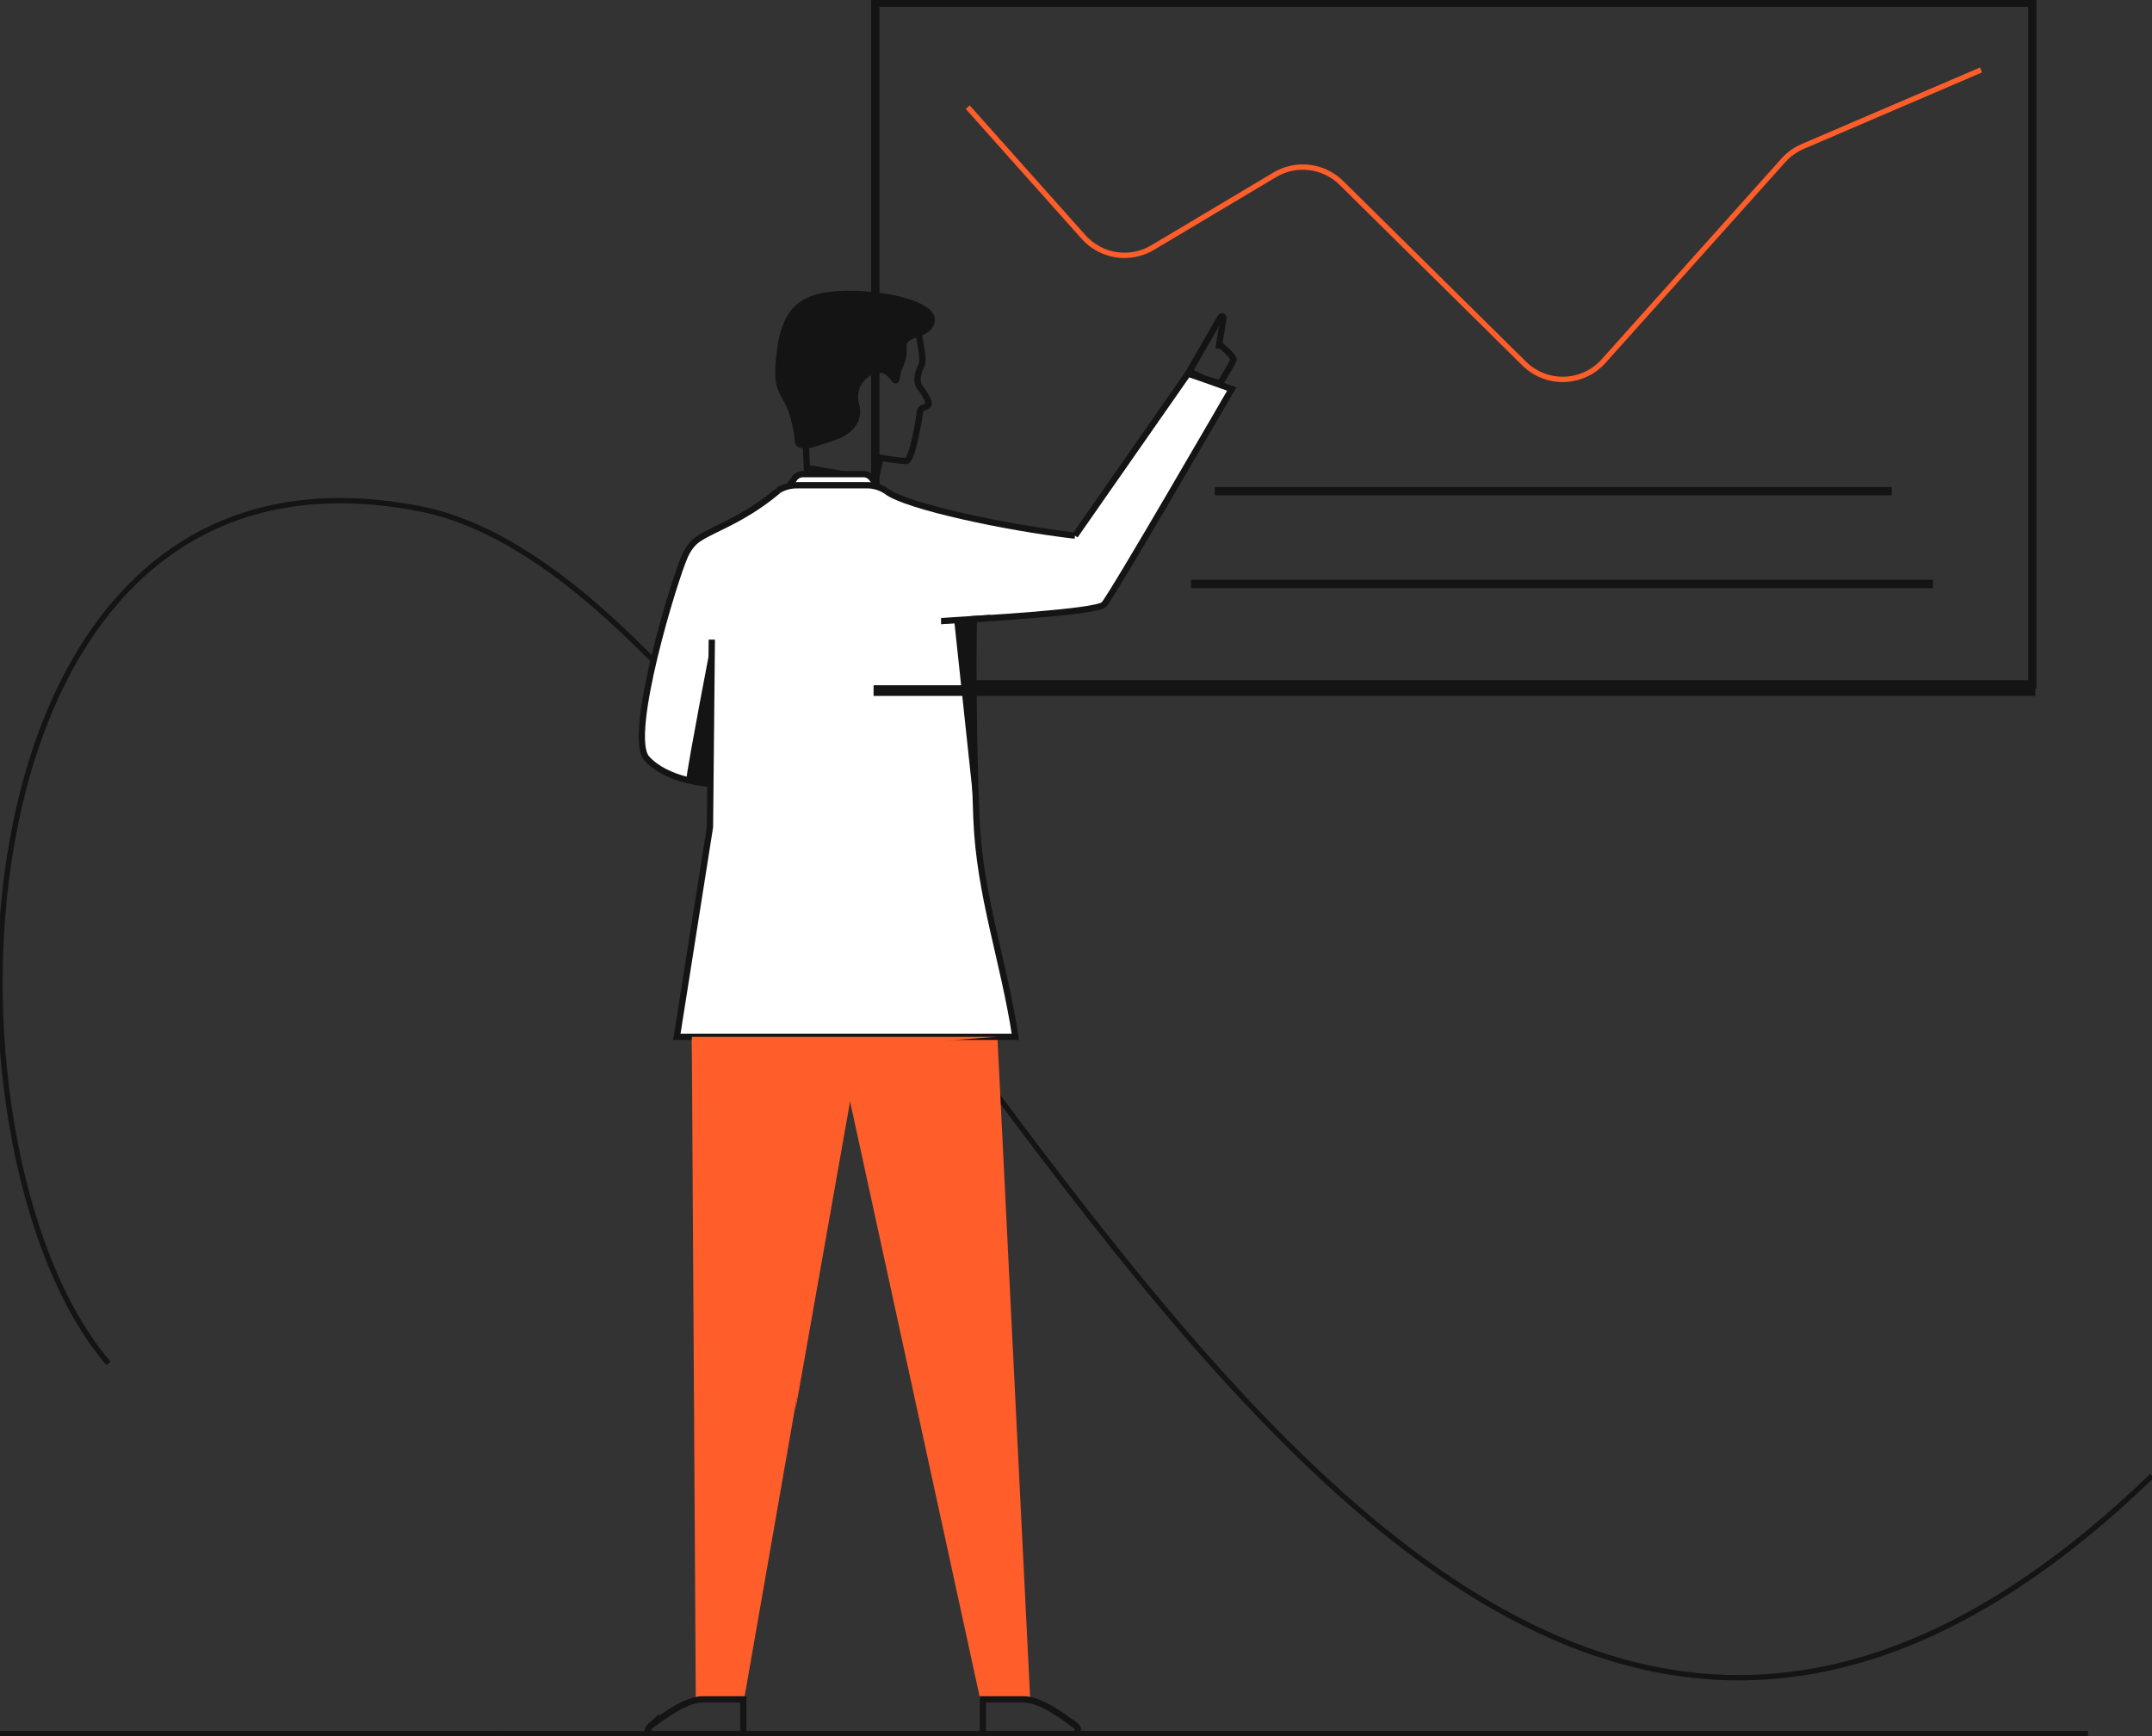 <svg width="404" height="326" viewBox="0 0 404 326" fill="none" xmlns="http://www.w3.org/2000/svg">
<rect x="0" y="0" width="404" height="326" fill="#333333" stroke="none"/>
<g clip-path="url(#clip0_36_744)">
<path d="M20.376 255.992C-14.499 215.424 -10.424 78.093 78.791 95.52C168.006 112.948 255.782 420.267 404 277.1" stroke="#141414" stroke-miterlimit="10"/>
<path d="M381.534 0.505H164.323V128.478H381.534V0.505Z" stroke="#141414" stroke-width="1.56" stroke-miterlimit="10"/>
<path d="M127.068 194.676L133.282 155.3V147.144C133.282 147.144 122.607 146.057 120.783 141.084C118.958 136.11 127.158 107.405 128.235 105.232C129.311 103.059 129.485 101.908 132.102 100.569C134.719 99.23 142.017 95.304 144.253 93.577C145.499 92.608 146.848 91.782 148.276 91.113C148.276 91.113 149.294 89.172 150.854 89.024C152.414 88.875 161.89 88.817 162.548 89.082C163.205 89.347 164.482 91.313 164.926 91.475C165.371 91.637 167.505 93.875 176.691 95.938C185.877 98.001 201.831 100.53 201.831 100.53L222.987 70.131L230.903 72.932L214.001 102.425C214.001 102.425 208.664 113.537 205.621 114.067C202.579 114.598 181.77 116.363 181.77 116.363L182.937 145.262C182.937 145.262 183.788 158.547 184.42 164.95C185.051 171.353 190.518 194.702 190.518 194.702L127.068 194.676Z" fill="white"/>
<path d="M392.001 325.58H93.58" stroke="#141414" stroke-width="1.18" stroke-miterlimit="10"/>
<path d="M93.58 325.58H0" stroke="#141414" stroke-width="1.18" stroke-miterlimit="10"/>
<path d="M129.872 194.676L130.62 319.054H139.696L159.46 205.866L156.946 194.676H129.872Z" fill="#FF5D2A"/>
<path d="M156.946 194.676L184.02 319.054H193.406L187.243 194.676H158.377" fill="#FF5D2A"/>
<path d="M201.811 100.575L223.039 70.138L231.238 73.035C231.238 73.035 208.677 112.069 207.226 113.518C205.776 114.966 182.821 116.234 182.821 116.234C182.821 116.234 182.466 132.559 183.311 153.748C183.891 168.139 188.39 180.162 190.621 194.67H127.068L133.282 155.294L133.63 120.089" stroke="#141414" stroke-width="1.18" stroke-miterlimit="10"/>
<path d="M122.027 324.099C124.535 322.262 128.75 319.073 131.883 319.073H139.541V325.619H122.588C122.409 325.623 122.233 325.571 122.085 325.47C121.937 325.369 121.825 325.225 121.763 325.056C121.708 324.886 121.708 324.703 121.763 324.532C121.805 324.359 121.9 324.203 122.033 324.086L122.027 324.099Z" stroke="#141414" stroke-width="1.18" stroke-miterlimit="10"/>
<path d="M202.069 324.099C199.568 322.262 195.346 319.073 192.22 319.073H184.529V325.619H201.496C201.673 325.62 201.847 325.566 201.992 325.464C202.14 325.364 202.253 325.221 202.315 325.054C202.378 324.887 202.386 324.704 202.34 324.532C202.298 324.359 202.203 324.203 202.069 324.086V324.099Z" stroke="#141414" stroke-width="1.18" stroke-miterlimit="10"/>
<path d="M229.06 64.769C229.06 64.769 231.838 67.001 231.561 67.641C231.284 68.281 229.06 71.987 229.06 71.987L223.039 70.131L229.144 59.543C229.173 59.485 229.224 59.441 229.285 59.42C229.346 59.398 229.412 59.398 229.472 59.42C229.538 59.439 229.595 59.48 229.634 59.537C229.667 59.591 229.685 59.654 229.685 59.718L228.75 65.474" stroke="#141414" stroke-width="1.18" stroke-miterlimit="10"/>
<path d="M146.052 92.115C147.123 91.442 148.365 91.094 149.629 91.113H162.696C164.02 91.091 165.319 91.48 166.415 92.225" stroke="#141414" stroke-width="1.18" stroke-miterlimit="10"/>
<path d="M148.057 91.378L149.236 89.716C149.431 89.484 149.679 89.302 149.958 89.186C150.236 89.064 150.539 89.009 150.841 89.024H161.987C162.285 89.01 162.582 89.064 162.857 89.179C163.132 89.294 163.378 89.469 163.579 89.69L164.913 91.482" stroke="#141414" stroke-width="1.18" stroke-miterlimit="10"/>
<path d="M166.415 92.225C170.051 95.084 189.17 99.114 201.811 100.569" stroke="#141414" stroke-width="1.18" stroke-miterlimit="10"/>
<path d="M133.005 147.144C133.005 147.144 125.179 146.646 121.402 142.384C117.624 138.121 126.681 108.486 128.621 104.301C129.023 103.388 129.587 102.555 130.284 101.843C132.657 99.586 138.8 98.253 146.078 92.141" stroke="#141414" stroke-width="1.18" stroke-miterlimit="10"/>
<path d="M156.946 194.676L149.307 264.892L159.731 206.002L156.946 194.676Z" fill="#FF5D2A"/>
<path d="M129.93 198.887C130.884 198.887 187.243 194.67 187.243 194.67H129.872L129.93 198.887Z" fill="#FF5D2A"/>
<path d="M128.834 146.42C129.137 143.309 133.63 120.083 133.63 120.083L132.985 147.138C132.985 147.138 128.763 147.235 128.834 146.42Z" fill="#141414"/>
<path d="M176.665 116.616C176.923 116.616 185.96 116.027 185.96 116.027" stroke="#141414" stroke-width="1.18" stroke-miterlimit="10"/>
<path d="M152.305 84.05C151.17 84.367 149.372 84.225 149.256 83.099C148.166 73.152 145.085 75.642 145.581 68.508C146.168 60.099 148.308 55.779 155.566 54.809C162.825 53.839 176.968 56.018 175.395 60.772C174.389 63.831 169.974 62.874 170.199 65.144C170.425 67.415 169.387 69.025 169.149 69.892C169.065 70.228 168.936 70.849 168.82 71.483C168.775 71.613 168.697 71.728 168.594 71.819C168.489 71.909 168.362 71.969 168.227 71.994C168.092 72.013 167.955 72 167.827 71.955C167.701 71.904 167.59 71.822 167.505 71.716C166.86 70.713 165.868 69.724 164.707 70.008C164.091 70.144 163.51 70.406 162.999 70.778C162.478 71.15 162.039 71.625 161.71 72.175C161.39 72.722 161.188 73.33 161.117 73.96C161.04 74.588 161.097 75.225 161.284 75.829C162.103 78.856 160.343 81.236 157.3 82.42C155.657 83.073 153.723 83.655 152.305 84.05Z" fill="#141414"/>
<path d="M164.121 91.204L165.275 85.971C165.275 85.971 168.942 86.559 170.116 86.559C171.289 86.559 172.617 78.197 172.694 77.33C172.771 76.463 173.655 76.644 174.286 76.004C174.667 75.616 173.422 73.663 172.662 72.673C171.901 71.683 172.327 69.872 172.958 68.663C173.59 67.453 172.636 64.42 172.153 60.501" stroke="#141414" stroke-width="1.18" stroke-miterlimit="10"/>
<path d="M151.531 89.082L151.26 82.963" stroke="#141414" stroke-width="1.18" stroke-miterlimit="10"/>
<path d="M179.146 116.616L183.781 159.996L182.795 116.215L179.146 116.616Z" fill="#141414"/>
<path d="M223.761 69.31L231.232 73.022L223.039 70.125L223.761 69.31Z" fill="#141414"/>
<path d="M151.267 87.213L162.709 89.212L164.146 91.204C164.146 91.204 163.379 88.985 162.013 89.017C160.646 89.05 151.415 88.856 151.415 88.856L151.267 87.213Z" fill="#141414"/>
<path d="M181.669 20.115L203.406 44.486C205.001 46.281 207.17 47.462 209.539 47.827C211.908 48.192 214.33 47.717 216.388 46.485L239.298 32.831C241.261 31.655 243.558 31.167 245.827 31.443C248.097 31.72 250.21 32.745 251.836 34.357L286.111 68.236C287.104 69.224 288.288 69.999 289.59 70.514C290.891 71.028 292.284 71.272 293.682 71.229C295.08 71.187 296.455 70.86 297.724 70.267C298.992 69.675 300.127 68.83 301.059 67.783L334.825 30.076C335.832 28.958 337.071 28.075 338.454 27.488L371.903 13.136" stroke="#FF5D2A" stroke-miterlimit="10"/>
<path d="M228.05 92.225H355.143" stroke="#141414" stroke-width="1.56" stroke-miterlimit="10"/>
<path d="M223.595 109.643H362.891" stroke="#141414" stroke-width="1.56" stroke-miterlimit="10"/>
<path d="M382.107 128.659H164V130.664H382.107V128.659Z" fill="#141414"/>
</g>
<defs>
<clipPath id="clip0_36_744">
<rect width="404" height="326" fill="white"/>
</clipPath>
</defs>
</svg>

